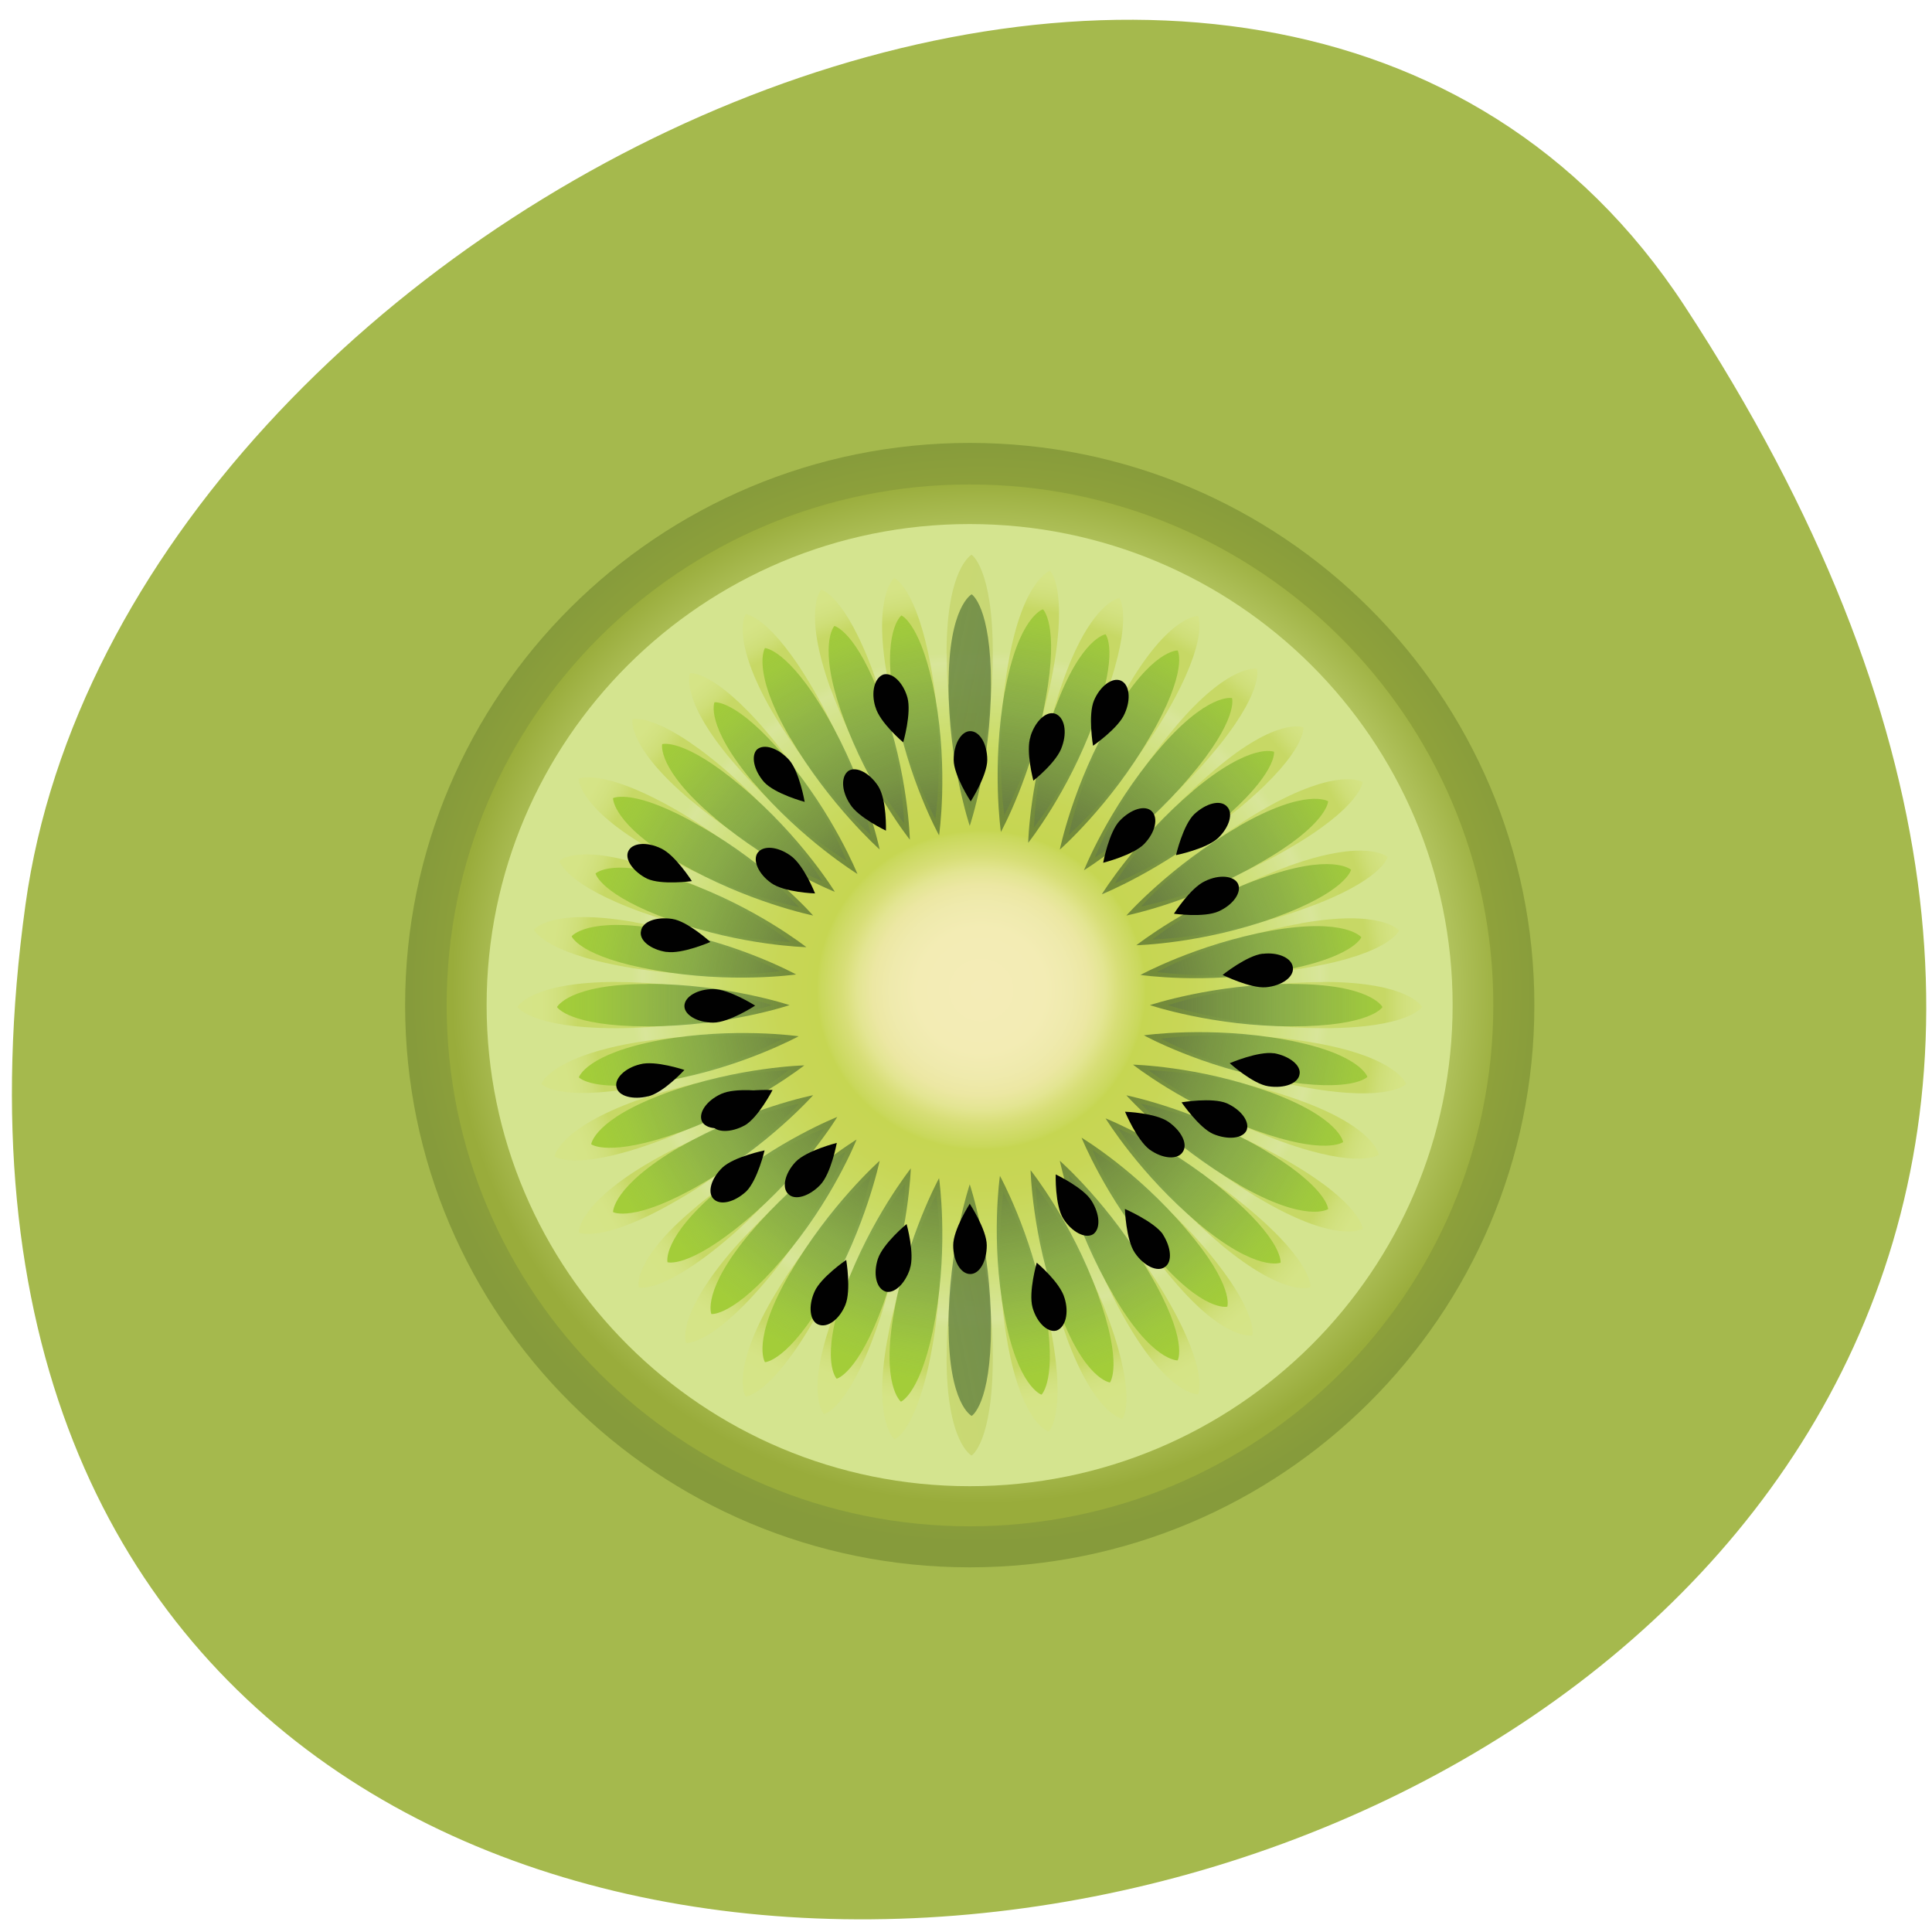 <svg xmlns="http://www.w3.org/2000/svg" xmlns:xlink="http://www.w3.org/1999/xlink" viewBox="0 0 16 16"><defs><g id="g" clip-path="url(#f)"><path d="m 10.957 8.133 c -0.711 0 -1.285 0.191 -1.285 0.191 c 0 0 0.574 0.191 1.285 0.191 c 0.715 0 0.82 -0.176 0.82 -0.176 c 0 0 -0.105 -0.207 -0.82 -0.207" fill="url(#5)"/><path d="m 5.105 8.133 c 0.711 0 1.289 0.191 1.289 0.191 c 0 0 -0.578 0.191 -1.289 0.191 c -0.711 0 -0.82 -0.176 -0.82 -0.176 c 0 0 0.109 -0.207 0.82 -0.207" fill="url(#6)"/><path d="m 7.84 5.41 c 0 0.707 0.191 1.285 0.191 1.285 c 0 0 0.191 -0.578 0.191 -1.285 c 0 -0.707 -0.176 -0.816 -0.176 -0.816 c 0 0 -0.207 0.109 -0.207 0.816" fill="url(#7)"/><path d="m 7.84 11.238 c 0 -0.707 0.191 -1.281 0.191 -1.281 c 0 0 0.191 0.574 0.191 1.281 c 0 0.711 -0.176 0.816 -0.176 0.816 c 0 0 -0.207 -0.105 -0.207 -0.816" fill="url(#8)"/><path d="m 9.328 5.707 c -0.355 0.613 -0.477 1.207 -0.477 1.207 c 0 0 0.457 -0.402 0.813 -1.016 c 0.355 -0.613 0.258 -0.797 0.258 -0.797 c 0 0 -0.238 -0.012 -0.594 0.605" fill="url(#9)"/><path d="m 6.398 10.754 c 0.359 -0.617 0.813 -1.02 0.813 -1.02 c 0 0 -0.117 0.594 -0.477 1.211 c -0.355 0.613 -0.559 0.621 -0.559 0.621 c 0 0 -0.133 -0.199 0.223 -0.813" fill="url(#A)"/><path d="m 5.402 7.04 c 0.617 0.355 1.215 0.473 1.215 0.473 c 0 0 -0.406 -0.453 -1.023 -0.809 c -0.617 -0.352 -0.801 -0.254 -0.801 -0.254 c 0 0 -0.012 0.234 0.609 0.59" fill="url(#B)"/><path d="m 10.469 9.949 c -0.617 -0.352 -1.02 -0.809 -1.02 -0.809 c 0 0 0.598 0.121 1.211 0.473 c 0.617 0.355 0.625 0.563 0.625 0.563 c 0 0 -0.199 0.129 -0.816 -0.227" fill="url(#C)"/><path d="m 10.469 6.699 c -0.617 0.355 -1.02 0.809 -1.02 0.809 c 0 0 0.598 -0.117 1.211 -0.473 c 0.617 -0.355 0.625 -0.559 0.625 -0.559 c 0 0 -0.199 -0.129 -0.816 0.223" fill="url(#D)"/><path d="m 5.402 9.613 c 0.617 -0.352 1.215 -0.473 1.215 -0.473 c 0 0 -0.406 0.457 -1.023 0.809 c -0.617 0.355 -0.801 0.258 -0.801 0.258 c 0 0 -0.012 -0.238 0.609 -0.594" fill="url(#E)"/><path d="m 6.398 5.898 c 0.359 0.613 0.813 1.016 0.813 1.016 c 0 0 -0.117 -0.594 -0.477 -1.207 c -0.355 -0.613 -0.559 -0.621 -0.559 -0.621 c 0 0 -0.133 0.199 0.223 0.813" fill="url(#F)"/><path d="m 9.328 10.945 c -0.355 -0.617 -0.477 -1.211 -0.477 -1.211 c 0 0 0.457 0.402 0.813 1.02 c 0.355 0.613 0.258 0.793 0.258 0.793 c 0 0 -0.238 0.016 -0.594 -0.602" fill="url(#G)"/><path d="m 10.891 8.637 c -0.684 -0.121 -1.277 -0.035 -1.277 -0.035 c 0 0 0.523 0.281 1.211 0.406 c 0.688 0.121 0.82 -0.031 0.82 -0.031 c 0 0 -0.07 -0.219 -0.754 -0.34" fill="url(#H)"/><path d="m 5.25 7.637 c 0.684 0.121 1.207 0.406 1.207 0.406 c 0 0 -0.59 0.086 -1.273 -0.035 c -0.688 -0.121 -0.762 -0.309 -0.762 -0.309 c 0 0 0.137 -0.184 0.828 -0.063" fill="url(#I)"/><path d="m 8.352 5.48 c -0.121 0.68 -0.035 1.27 -0.035 1.27 c 0 0 0.281 -0.52 0.406 -1.207 c 0.121 -0.68 -0.027 -0.816 -0.027 -0.816 c 0 0 -0.223 0.07 -0.344 0.754" fill="url(#J)"/><path d="m 7.348 11.1 c 0.121 -0.684 0.406 -1.207 0.406 -1.207 c 0 0 0.09 0.59 -0.035 1.27 c -0.121 0.684 -0.309 0.758 -0.309 0.758 c 0 0 -0.184 -0.137 -0.063 -0.82" fill="url(#K)"/><path d="m 9.734 6.02 c -0.449 0.527 -0.668 1.082 -0.668 1.082 c 0 0 0.508 -0.309 0.961 -0.844 c 0.449 -0.527 0.383 -0.719 0.383 -0.719 c 0 0 -0.227 -0.051 -0.676 0.48" fill="url(#L)"/><path d="m 6.04 10.383 c 0.453 -0.531 0.961 -0.844 0.961 -0.844 c 0 0 -0.219 0.555 -0.668 1.082 c -0.453 0.531 -0.652 0.5 -0.652 0.5 c 0 0 -0.086 -0.207 0.359 -0.738" fill="url(#M)"/><path d="m 5.723 6.629 c 0.531 0.449 1.086 0.668 1.086 0.668 c 0 0 -0.309 -0.508 -0.844 -0.957 c -0.539 -0.449 -0.727 -0.383 -0.727 -0.383 c 0 0 -0.051 0.223 0.484 0.672" fill="url(#N)"/><path d="m 10.11 10.305 c -0.535 -0.449 -0.848 -0.957 -0.848 -0.957 c 0 0 0.555 0.219 1.086 0.668 c 0.535 0.449 0.504 0.645 0.504 0.645 c 0 0 -0.207 0.09 -0.742 -0.355" fill="url(#O)"/><path d="m 10.664 7.176 c -0.656 0.238 -1.121 0.605 -1.121 0.605 c 0 0 0.598 -0.016 1.254 -0.254 c 0.656 -0.234 0.695 -0.43 0.695 -0.43 c 0 0 -0.172 -0.16 -0.828 0.078" fill="url(#P)"/><path d="m 5.277 9.113 c 0.656 -0.234 1.254 -0.25 1.254 -0.25 c 0 0 -0.469 0.371 -1.125 0.605 c -0.652 0.234 -0.813 0.109 -0.813 0.109 c 0 0 0.027 -0.227 0.684 -0.465" fill="url(#Q)"/><path d="m 6.879 5.703 c 0.238 0.652 0.609 1.117 0.609 1.117 c 0 0 -0.016 -0.594 -0.254 -1.246 c -0.238 -0.652 -0.434 -0.691 -0.434 -0.691 c 0 0 -0.156 0.168 0.078 0.82" fill="url(#R)"/><path d="m 8.832 11.07 c -0.238 -0.652 -0.254 -1.246 -0.254 -1.246 c 0 0 0.375 0.465 0.609 1.117 c 0.234 0.652 0.109 0.809 0.109 0.809 c 0 0 -0.227 -0.027 -0.465 -0.68" fill="url(#S)"/><path d="m 10.742 9.105 c -0.645 -0.23 -1.23 -0.242 -1.23 -0.242 c 0 0 0.461 0.359 1.109 0.594 c 0.645 0.23 0.797 0.105 0.797 0.105 c 0 0 -0.027 -0.227 -0.676 -0.457" fill="url(#T)"/><path d="m 5.441 7.203 c 0.645 0.23 1.105 0.598 1.105 0.598 c 0 0 -0.586 -0.016 -1.23 -0.246 c -0.641 -0.23 -0.684 -0.426 -0.684 -0.426 c 0 0 0.16 -0.16 0.809 0.074" fill="url(#U)"/><path d="m 8.809 5.625 c -0.23 0.645 -0.246 1.227 -0.246 1.227 c 0 0 0.363 -0.461 0.598 -1.102 c 0.23 -0.645 0.109 -0.797 0.109 -0.797 c 0 0 -0.23 0.027 -0.461 0.672" fill="url(#V)"/><path d="m 6.898 10.906 c 0.234 -0.645 0.598 -1.102 0.598 -1.102 c 0 0 -0.012 0.582 -0.246 1.223 c -0.23 0.645 -0.426 0.684 -0.426 0.684 c 0 0 -0.16 -0.164 0.074 -0.805" fill="url(#W)"/><path d="m 10.06 6.375 c -0.527 0.441 -0.828 0.941 -0.828 0.941 c 0 0 0.543 -0.215 1.07 -0.656 c 0.523 -0.445 0.492 -0.637 0.492 -0.637 c 0 0 -0.215 -0.09 -0.734 0.352" fill="url(#X)"/><path d="m 5.758 10 c 0.523 -0.441 1.07 -0.656 1.07 -0.656 c 0 0 -0.305 0.5 -0.828 0.938 c -0.527 0.441 -0.711 0.379 -0.711 0.379 c 0 0 -0.059 -0.223 0.469 -0.66" fill="url(#Y)"/><path d="m 6.066 6.305 c 0.445 0.523 0.945 0.824 0.945 0.824 c 0 0 -0.215 -0.543 -0.66 -1.066 c -0.441 -0.52 -0.637 -0.488 -0.637 -0.488 c 0 0 -0.09 0.211 0.352 0.73" fill="url(#Z)"/><path d="m 9.707 10.59 c -0.445 -0.523 -0.66 -1.066 -0.66 -1.066 c 0 0 0.504 0.305 0.941 0.824 c 0.441 0.523 0.383 0.711 0.383 0.711 c 0 0 -0.227 0.055 -0.664 -0.469" fill="url(#a)"/><path d="m 10.77 7.648 c -0.676 0.121 -1.188 0.402 -1.188 0.402 c 0 0 0.582 0.082 1.258 -0.039 c 0.676 -0.117 0.746 -0.305 0.746 -0.305 c 0 0 -0.141 -0.18 -0.816 -0.059" fill="url(#b)"/><path d="m 5.223 8.641 c 0.676 -0.121 1.254 -0.035 1.254 -0.035 c 0 0 -0.512 0.277 -1.188 0.398 c -0.676 0.121 -0.805 -0.027 -0.805 -0.027 c 0 0 0.063 -0.211 0.738 -0.336" fill="url(#c)"/><path d="m 7.348 5.598 c 0.121 0.676 0.398 1.184 0.398 1.184 c 0 0 0.086 -0.578 -0.035 -1.25 c -0.121 -0.672 -0.305 -0.746 -0.305 -0.746 c 0 0 -0.18 0.141 -0.059 0.813" fill="url(#d)"/><path d="m 8.344 11.121 c -0.121 -0.672 -0.035 -1.25 -0.035 -1.25 c 0 0 0.281 0.516 0.402 1.184 c 0.121 0.672 -0.027 0.801 -0.027 0.801 c 0 0 -0.219 -0.059 -0.34 -0.734" fill="url(#e)"/></g><clipPath id="f"><path d="M 0,0 H16 V16 H0 z"/></clipPath><filter id="3" filterUnits="objectBoundingBox" x="0" y="0" width="16" height="16"><feColorMatrix type="matrix" in="SourceGraphic" values="0 0 0 0 1 0 0 0 0 1 0 0 0 0 1 0 0 0 1 0"/></filter><linearGradient id="r" gradientUnits="userSpaceOnUse" x1="233.11" y1="216.35" x2="203.61" y2="165.26" gradientTransform="matrix(0.033 0 0 0.032 -0.322 0.007)" xlink:href="#h"/><linearGradient id="q" gradientUnits="userSpaceOnUse" x1="216.35" y1="278.89" x2="165.26" y2="308.39" gradientTransform="matrix(0.033 0 0 0.032 -0.322 0.007)" xlink:href="#h"/><linearGradient id="s" gradientUnits="userSpaceOnUse" x1="278.89" y1="295.65" x2="308.39" y2="346.74" gradientTransform="matrix(0.033 0 0 0.032 -0.322 0.007)" xlink:href="#h"/><linearGradient id="t" gradientUnits="userSpaceOnUse" x1="300.2" y1="263.77" x2="357.06" y2="273.88" gradientTransform="matrix(0.033 0 0 0.032 -0.322 0.007)" xlink:href="#h"/><linearGradient id="p" gradientUnits="userSpaceOnUse" x1="295.65" y1="233.11" x2="346.74" y2="203.61" gradientTransform="matrix(0.033 0 0 0.032 -0.322 0.007)" xlink:href="#h"/><linearGradient id="w" gradientUnits="userSpaceOnUse" x1="248.23" y1="300.03" x2="238.12" y2="356.88" gradientTransform="matrix(0.033 0 0 0.032 -0.322 0.007)" xlink:href="#h"/><linearGradient id="u" gradientUnits="userSpaceOnUse" x1="211.97" y1="248.06" x2="155.12" y2="237.95" gradientTransform="matrix(0.033 0 0 0.032 -0.322 0.007)" xlink:href="#h"/><linearGradient id="v" gradientUnits="userSpaceOnUse" x1="263.94" y1="211.8" x2="274.05" y2="154.94" gradientTransform="matrix(0.033 0 0 0.032 -0.322 0.007)" xlink:href="#h"/><linearGradient id="o" gradientUnits="userSpaceOnUse" x1="295.65" y1="278.89" x2="346.74" y2="308.39" gradientTransform="matrix(0.033 0 0 0.032 -0.322 0.007)" xlink:href="#h"/><linearGradient id="h" gradientUnits="userSpaceOnUse" x1="301.78" x2="360.78" gradientTransform="matrix(0.033 0 0 0.032 -0.322 0.007)"><stop stop-color="#1f3f20" stop-opacity="0.502"/><stop offset="0.235" stop-color="#4c7034" stop-opacity="0.616"/><stop offset="0.469" stop-color="#70993d" stop-opacity="0.733"/><stop offset="0.683" stop-color="#8cb53e" stop-opacity="0.843"/><stop offset="0.867" stop-color="#9cc73b" stop-opacity="0.933"/><stop offset="1" stop-color="#a3cd39"/></linearGradient><linearGradient id="i" gradientUnits="userSpaceOnUse" x1="210.22" x2="151.22" gradientTransform="matrix(0.033 0 0 0.032 -0.322 0.007)" xlink:href="#h"/><linearGradient id="e" gradientUnits="userSpaceOnUse" x1="264.45" y1="303.64" x2="275.46" y2="364.9" gradientTransform="matrix(0.033 0 0 0.032 -0.322 0.007)" xlink:href="#5"/><linearGradient id="j" gradientUnits="userSpaceOnUse" x1="301.78" y1="210.22" x2="0" y2="151.22" gradientTransform="matrix(0.033 0 0 0.032 -0.322 0.007)" xlink:href="#h"/><linearGradient id="k" gradientUnits="userSpaceOnUse" x1="301.78" y1="301.78" x2="0" y2="360.78" gradientTransform="matrix(0.033 0 0 0.032 -0.322 0.007)" xlink:href="#h"/><linearGradient id="n" gradientUnits="userSpaceOnUse" x1="216.35" y1="233.11" x2="165.26" y2="203.61" gradientTransform="matrix(0.033 0 0 0.032 -0.322 0.007)" xlink:href="#h"/><linearGradient id="l" gradientUnits="userSpaceOnUse" x1="278.89" y1="216.35" x2="308.39" y2="165.26" gradientTransform="matrix(0.033 0 0 0.032 -0.322 0.007)" xlink:href="#h"/><linearGradient id="m" gradientUnits="userSpaceOnUse" x1="233.11" y1="295.65" x2="203.61" y2="346.74" gradientTransform="matrix(0.033 0 0 0.032 -0.322 0.007)" xlink:href="#h"/><linearGradient id="x" gradientUnits="userSpaceOnUse" x1="284.94" y1="221.63" x2="322.13" y2="177.46" gradientTransform="matrix(0.033 0 0 0.032 -0.322 0.007)" xlink:href="#h"/><linearGradient id="19" gradientUnits="userSpaceOnUse" x1="289.59" y1="227.64" x2="332.98" y2="191" gradientTransform="matrix(0.033 0 0 0.032 -0.322 0.007)" xlink:href="#h"/><linearGradient id="1A" gradientUnits="userSpaceOnUse" x1="222.25" y1="284.52" x2="178.86" y2="321.17" gradientTransform="matrix(0.033 0 0 0.032 -0.322 0.007)" xlink:href="#h"/><linearGradient id="y" gradientUnits="userSpaceOnUse" x1="227.23" y1="290.2" x2="190.04" y2="334.37" gradientTransform="matrix(0.033 0 0 0.032 -0.322 0.007)" xlink:href="#h"/><linearGradient id="1B" gradientUnits="userSpaceOnUse" x1="227.48" y1="222.41" x2="190.83" y2="179.03" gradientTransform="matrix(0.033 0 0 0.032 -0.322 0.007)" xlink:href="#h"/><linearGradient id="1C" gradientUnits="userSpaceOnUse" x1="284.36" y1="289.75" x2="321" y2="333.14" gradientTransform="matrix(0.033 0 0 0.032 -0.322 0.007)" xlink:href="#h"/><linearGradient id="1F" gradientUnits="userSpaceOnUse" x1="248.12" y1="212.7" x2="238.08" y2="156.81" gradientTransform="matrix(0.033 0 0 0.032 -0.322 0.007)" xlink:href="#h"/><linearGradient id="1D" gradientUnits="userSpaceOnUse" x1="299.3" y1="248.29" x2="355.19" y2="238.25" gradientTransform="matrix(0.033 0 0 0.032 -0.322 0.007)" xlink:href="#h"/><linearGradient id="1E" gradientUnits="userSpaceOnUse" x1="212.54" y1="263.88" x2="156.64" y2="273.92" gradientTransform="matrix(0.033 0 0 0.032 -0.322 0.007)" xlink:href="#h"/><linearGradient id="18" gradientUnits="userSpaceOnUse" x1="240.98" y1="297.55" x2="221.72" y2="350.98" gradientTransform="matrix(0.033 0 0 0.032 -0.322 0.007)" xlink:href="#h"/><linearGradient id="17" gradientUnits="userSpaceOnUse" x1="270.85" y1="214.62" x2="290.11" y2="161.19" gradientTransform="matrix(0.033 0 0 0.032 -0.322 0.007)" xlink:href="#h"/><linearGradient id="11" gradientUnits="userSpaceOnUse" x1="298.22" y1="240.65" x2="352.51" y2="220.99" gradientTransform="matrix(0.033 0 0 0.032 -0.322 0.007)" xlink:href="#h"/><linearGradient id="z" gradientUnits="userSpaceOnUse" x1="221.8" y1="227.06" x2="177.63" y2="189.87" gradientTransform="matrix(0.033 0 0 0.032 -0.322 0.007)" xlink:href="#h"/><linearGradient id="10" gradientUnits="userSpaceOnUse" x1="290.37" y1="284.77" x2="334.54" y2="321.96" gradientTransform="matrix(0.033 0 0 0.032 -0.322 0.007)" xlink:href="#h"/><linearGradient id="12" gradientUnits="userSpaceOnUse" x1="213.95" y1="271.18" x2="159.66" y2="290.84" gradientTransform="matrix(0.033 0 0 0.032 -0.322 0.007)" xlink:href="#h"/><linearGradient id="13" gradientUnits="userSpaceOnUse" x1="240.82" y1="213.78" x2="221.16" y2="159.49" gradientTransform="matrix(0.033 0 0 0.032 -0.322 0.007)" xlink:href="#h"/><linearGradient id="16" gradientUnits="userSpaceOnUse" x1="214.45" y1="241.15" x2="161.02" y2="221.89" gradientTransform="matrix(0.033 0 0 0.032 -0.322 0.007)" xlink:href="#h"/><linearGradient id="14" gradientUnits="userSpaceOnUse" x1="271.35" y1="298.05" x2="291.01" y2="352.34" gradientTransform="matrix(0.033 0 0 0.032 -0.322 0.007)" xlink:href="#h"/><linearGradient id="15" gradientUnits="userSpaceOnUse" x1="297.38" y1="271.02" x2="350.81" y2="290.28" gradientTransform="matrix(0.033 0 0 0.032 -0.322 0.007)" xlink:href="#h"/><linearGradient id="d" gradientUnits="userSpaceOnUse" x1="247.36" y1="208.55" x2="236.36" y2="147.28" gradientTransform="matrix(0.033 0 0 0.032 -0.322 0.007)" xlink:href="#5"/><linearGradient id="D" gradientUnits="userSpaceOnUse" x1="299.45" y1="230.91" x2="355.45" y2="198.58" gradientTransform="matrix(0.033 0 0 0.032 -0.322 0.007)" xlink:href="#5"/><linearGradient id="E" gradientUnits="userSpaceOnUse" x1="212.55" y1="281.09" x2="156.55" y2="313.42" gradientTransform="matrix(0.033 0 0 0.032 -0.322 0.007)" xlink:href="#5"/><linearGradient id="L" gradientUnits="userSpaceOnUse" x1="287.72" y1="218.33" x2="328.48" y2="169.92" gradientTransform="matrix(0.033 0 0 0.032 -0.322 0.007)" xlink:href="#5"/><linearGradient id="F" gradientUnits="userSpaceOnUse" x1="230.91" y1="212.55" x2="198.58" y2="156.55" gradientTransform="matrix(0.033 0 0 0.032 -0.322 0.007)" xlink:href="#5"/><linearGradient id="G" gradientUnits="userSpaceOnUse" x1="281.09" y1="299.45" x2="313.42" y2="355.45" gradientTransform="matrix(0.033 0 0 0.032 -0.322 0.007)" xlink:href="#5"/><linearGradient id="K" gradientUnits="userSpaceOnUse" x1="247.49" y1="304.26" x2="236.4" y2="366.57" gradientTransform="matrix(0.033 0 0 0.032 -0.322 0.007)" xlink:href="#5"/><linearGradient id="H" gradientUnits="userSpaceOnUse" x1="304.45" y1="264.51" x2="366.76" y2="275.6" gradientTransform="matrix(0.033 0 0 0.032 -0.322 0.007)" xlink:href="#5"/><linearGradient id="I" gradientUnits="userSpaceOnUse" x1="207.74" y1="247.3" x2="145.43" y2="236.21" gradientTransform="matrix(0.033 0 0 0.032 -0.322 0.007)" xlink:href="#5"/><linearGradient id="C" gradientUnits="userSpaceOnUse" x1="299.45" y1="281.09" x2="355.45" y2="313.42" gradientTransform="matrix(0.033 0 0 0.032 -0.322 0.007)" xlink:href="#5"/><linearGradient id="1G" gradientUnits="userSpaceOnUse" x1="263.71" y1="299.46" x2="273.75" y2="355.36" gradientTransform="matrix(0.033 0 0 0.032 -0.322 0.007)" xlink:href="#h"/><linearGradient id="5" gradientUnits="userSpaceOnUse" x1="306.18" x2="370.84" gradientTransform="matrix(0.033 0 0 0.032 -0.322 0.007)"><stop stop-color="#a4ab70"/><stop offset="0.041" stop-color="#abb469"/><stop offset="0.156" stop-color="#b9c85b"/><stop offset="0.274" stop-color="#c2d154"/><stop offset="0.398" stop-color="#c6d652"/><stop offset="0.477" stop-color="#bfd045"/><stop offset="0.592" stop-color="#b9cd3d"/><stop offset="0.791" stop-color="#b9cc3c"/><stop offset="0.806" stop-color="#becf46"/><stop offset="0.844" stop-color="#c9d861"/><stop offset="0.884" stop-color="#d0de72"/><stop offset="0.928" stop-color="#d6e37d"/><stop offset="0.98" stop-color="#d6e37f"/></linearGradient><linearGradient id="B" gradientUnits="userSpaceOnUse" x1="212.55" y1="230.91" x2="156.55" y2="198.58" gradientTransform="matrix(0.033 0 0 0.032 -0.322 0.007)" xlink:href="#5"/><linearGradient id="6" gradientUnits="userSpaceOnUse" x1="205.82" x2="141.16" gradientTransform="matrix(0.033 0 0 0.032 -0.322 0.007)" xlink:href="#5"/><linearGradient id="7" gradientUnits="userSpaceOnUse" x1="306.18" y1="205.82" x2="0" y2="141.16" gradientTransform="matrix(0.033 0 0 0.032 -0.322 0.007)" xlink:href="#5"/><linearGradient id="A" gradientUnits="userSpaceOnUse" x1="230.91" y1="299.45" x2="198.58" y2="355.45" gradientTransform="matrix(0.033 0 0 0.032 -0.322 0.007)" xlink:href="#5"/><linearGradient id="8" gradientUnits="userSpaceOnUse" x1="306.18" y1="306.18" x2="0" y2="370.84" gradientTransform="matrix(0.033 0 0 0.032 -0.322 0.007)" xlink:href="#5"/><linearGradient id="9" gradientUnits="userSpaceOnUse" x1="281.09" y1="212.55" x2="313.42" y2="156.55" gradientTransform="matrix(0.033 0 0 0.032 -0.322 0.007)" xlink:href="#5"/><linearGradient id="J" gradientUnits="userSpaceOnUse" x1="264.7" y1="207.55" x2="275.79" y2="145.24" gradientTransform="matrix(0.033 0 0 0.032 -0.322 0.007)" xlink:href="#5"/><linearGradient id="M" gradientUnits="userSpaceOnUse" x1="224.46" y1="293.48" x2="183.71" y2="341.9" gradientTransform="matrix(0.033 0 0 0.032 -0.322 0.007)" xlink:href="#5"/><linearGradient id="X" gradientUnits="userSpaceOnUse" x1="292.81" y1="224.92" x2="340.36" y2="184.76" gradientTransform="matrix(0.033 0 0 0.032 -0.322 0.007)" xlink:href="#5"/><linearGradient id="V" gradientUnits="userSpaceOnUse" x1="272.28" y1="210.65" x2="293.38" y2="152.08" gradientTransform="matrix(0.033 0 0 0.032 -0.322 0.007)" xlink:href="#5"/><linearGradient id="Y" gradientUnits="userSpaceOnUse" x1="219.01" y1="287.26" x2="171.45" y2="327.43" gradientTransform="matrix(0.033 0 0 0.032 -0.322 0.007)" xlink:href="#5"/><linearGradient id="Z" gradientUnits="userSpaceOnUse" x1="224.74" y1="219.19" x2="184.57" y2="171.64" gradientTransform="matrix(0.033 0 0 0.032 -0.322 0.007)" xlink:href="#5"/><linearGradient id="c" gradientUnits="userSpaceOnUse" x1="208.36" y1="264.64" x2="147.1" y2="275.64" gradientTransform="matrix(0.033 0 0 0.032 -0.322 0.007)" xlink:href="#5"/><linearGradient id="a" gradientUnits="userSpaceOnUse" x1="287.08" y1="292.99" x2="327.24" y2="340.55" gradientTransform="matrix(0.033 0 0 0.032 -0.322 0.007)" xlink:href="#5"/><linearGradient id="b" gradientUnits="userSpaceOnUse" x1="303.45" y1="247.55" x2="364.72" y2="236.54" gradientTransform="matrix(0.033 0 0 0.032 -0.322 0.007)" xlink:href="#5"/><linearGradient id="W" gradientUnits="userSpaceOnUse" x1="239.54" y1="301.54" x2="218.43" y2="360.1" gradientTransform="matrix(0.033 0 0 0.032 -0.322 0.007)" xlink:href="#5"/><linearGradient id="N" gradientUnits="userSpaceOnUse" x1="218.52" y1="224.28" x2="170.1" y2="183.52" gradientTransform="matrix(0.033 0 0 0.032 -0.322 0.007)" xlink:href="#5"/><linearGradient id="O" gradientUnits="userSpaceOnUse" x1="293.67" y1="287.54" x2="342.08" y2="328.29" gradientTransform="matrix(0.033 0 0 0.032 -0.322 0.007)" xlink:href="#5"/><linearGradient id="P" gradientUnits="userSpaceOnUse" x1="302.27" y1="239.18" x2="361.78" y2="217.63" gradientTransform="matrix(0.033 0 0 0.032 -0.322 0.007)" xlink:href="#5"/><linearGradient id="U" gradientUnits="userSpaceOnUse" x1="210.46" y1="239.72" x2="151.9" y2="218.62" gradientTransform="matrix(0.033 0 0 0.032 -0.322 0.007)" xlink:href="#5"/><linearGradient id="T" gradientUnits="userSpaceOnUse" x1="301.35" y1="272.46" x2="359.92" y2="293.57" gradientTransform="matrix(0.033 0 0 0.032 -0.322 0.007)" xlink:href="#5"/><linearGradient id="Q" gradientUnits="userSpaceOnUse" x1="209.91" y1="272.63" x2="150.41" y2="294.18" gradientTransform="matrix(0.033 0 0 0.032 -0.322 0.007)" xlink:href="#5"/><linearGradient id="S" gradientUnits="userSpaceOnUse" x1="272.82" y1="302.09" x2="294.37" y2="361.59" gradientTransform="matrix(0.033 0 0 0.032 -0.322 0.007)" xlink:href="#5"/><linearGradient id="R" gradientUnits="userSpaceOnUse" x1="239.37" y1="209.73" x2="217.82" y2="150.22" gradientTransform="matrix(0.033 0 0 0.032 -0.322 0.007)" xlink:href="#5"/><mask id="4"><g filter="url(#3)"><path fill-opacity="0.502" d="M 0,0 H16 V16 H0 z"/></g></mask><radialGradient id="1" gradientUnits="userSpaceOnUse" cx="256" cy="256" r="132.83" gradientTransform="matrix(0.033 0 0 0.032 -0.322 0.007)"><stop stop-color="#f4ecb7"/><stop offset="0.124" stop-color="#f3ecb4"/><stop offset="0.183" stop-color="#efeaac"/><stop offset="0.228" stop-color="#ece7a1"/><stop offset="0.266" stop-color="#e2e48e"/><stop offset="0.299" stop-color="#d7de77"/><stop offset="0.329" stop-color="#c9d85b"/><stop offset="0.337" stop-color="#c6d652"/><stop offset="0.418" stop-color="#c8d656"/><stop offset="0.504" stop-color="#cadb63"/><stop offset="0.594" stop-color="#cfe07a"/><stop offset="0.685" stop-color="#d7e597"/><stop offset="0.694" stop-color="#d8e59a"/><stop offset="0.716" stop-color="#d4e48f"/><stop offset="1" stop-color="#99ac3b"/></radialGradient><radialGradient id="2" gradientUnits="userSpaceOnUse" cx="256" cy="256" r="122.62" gradientTransform="matrix(0.033 0 0 0.032 -0.322 0.007)"><stop stop-color="#f4ecb7"/><stop offset="0.132" stop-color="#f3ecb4"/><stop offset="0.184" stop-color="#efeaad"/><stop offset="0.222" stop-color="#ece7a3"/><stop offset="0.253" stop-color="#e3e592"/><stop offset="0.28" stop-color="#d9df7a"/><stop offset="0.284" stop-color="#d7de77"/><stop offset="0.329" stop-color="#c9d85b"/><stop offset="0.337" stop-color="#c6d652"/><stop offset="0.418" stop-color="#c8d656"/><stop offset="0.504" stop-color="#cadb63"/><stop offset="0.594" stop-color="#cfe07a"/><stop offset="0.685" stop-color="#d7e597"/><stop offset="0.694" stop-color="#d8e59a"/><stop offset="0.716" stop-color="#d4e48f"/></radialGradient><radialGradient id="0" gradientUnits="userSpaceOnUse" cx="256" cy="256" r="143.33" gradientTransform="matrix(0.033 0 0 0.032 -0.322 0.007)"><stop offset="0.857" stop-color="#92a43b"/><stop offset="1" stop-color="#869b3b"/></radialGradient></defs><path d="m 13.949 2.531 c 9.07 13.848 -15.711 19.21 -13.738 4.961 c 0.805 -5.813 10.266 -10.258 13.738 -4.961" fill="#a5b94d"/><path d="m 12.707 8.324 c 0 2.574 -2.094 4.656 -4.676 4.656 c -2.582 0 -4.676 -2.082 -4.676 -4.656 c 0 -2.57 2.094 -4.656 4.676 -4.656 c 2.582 0 4.676 2.086 4.676 4.656" fill="url(#0)"/><path d="m 12.367 8.324 c 0 2.383 -1.941 4.316 -4.336 4.316 c -2.395 0 -4.332 -1.934 -4.332 -4.316 c 0 -2.383 1.938 -4.312 4.332 -4.312 c 2.395 0 4.336 1.93 4.336 4.312" fill="url(#1)"/><path d="m 12.03 8.324 c 0 2.199 -1.789 3.984 -4 3.984 c -2.211 0 -4 -1.785 -4 -3.984 c 0 -2.199 1.789 -3.984 4 -3.984 c 2.211 0 4 1.785 4 3.984" fill="url(#2)"/><use xlink:href="#g" mask="url(#4)"/><path d="m 10.699 8.148 c -0.648 0 -1.176 0.176 -1.176 0.176 c 0 0 0.523 0.176 1.176 0.176 c 0.656 0 0.75 -0.16 0.75 -0.16 c 0 0 -0.094 -0.191 -0.75 -0.191" fill="url(#h)"/><path d="m 5.363 8.148 c 0.648 0 1.176 0.176 1.176 0.176 c 0 0 -0.523 0.176 -1.176 0.176 c -0.652 0 -0.75 -0.16 -0.75 -0.16 c 0 0 0.098 -0.191 0.75 -0.191" fill="url(#i)"/><path d="m 7.855 5.668 c 0 0.645 0.176 1.172 0.176 1.172 c 0 0 0.176 -0.523 0.176 -1.172 c 0 -0.648 -0.16 -0.746 -0.16 -0.746 c 0 0 -0.191 0.098 -0.191 0.746" fill="url(#j)"/><path d="m 7.855 10.984 c 0 -0.648 0.176 -1.176 0.176 -1.176 c 0 0 0.176 0.523 0.176 1.176 c 0 0.648 -0.16 0.742 -0.16 0.742 c 0 0 -0.191 -0.094 -0.191 -0.742" fill="url(#k)"/><path d="m 9.215 5.934 c -0.328 0.559 -0.438 1.102 -0.438 1.102 c 0 0 0.418 -0.367 0.742 -0.926 c 0.328 -0.559 0.234 -0.723 0.234 -0.723 c 0 0 -0.215 -0.012 -0.539 0.547" fill="url(#l)"/><path d="m 6.543 10.543 c 0.328 -0.563 0.742 -0.93 0.742 -0.93 c 0 0 -0.113 0.543 -0.434 1.102 c -0.324 0.563 -0.516 0.566 -0.516 0.566 c 0 0 -0.117 -0.18 0.207 -0.738" fill="url(#m)"/><path d="m 5.629 7.148 c 0.563 0.324 1.105 0.434 1.105 0.434 c 0 0 -0.367 -0.418 -0.93 -0.738 c -0.559 -0.324 -0.727 -0.234 -0.727 -0.234 c 0 0 -0.008 0.215 0.551 0.539" fill="url(#n)"/><path d="m 10.258 9.809 c -0.563 -0.328 -0.93 -0.738 -0.93 -0.738 c 0 0 0.543 0.109 1.105 0.43 c 0.563 0.328 0.566 0.512 0.566 0.512 c 0 0 -0.18 0.121 -0.742 -0.203" fill="url(#o)"/><path d="m 10.258 6.844 c -0.563 0.324 -0.93 0.738 -0.93 0.738 c 0 0 0.543 -0.109 1.105 -0.434 c 0.563 -0.32 0.566 -0.512 0.566 -0.512 c 0 0 -0.18 -0.117 -0.742 0.207" fill="url(#p)"/><path d="m 5.629 9.5 c 0.563 -0.324 1.105 -0.43 1.105 -0.43 c 0 0 -0.367 0.414 -0.93 0.738 c -0.559 0.324 -0.727 0.23 -0.727 0.23 c 0 0 -0.008 -0.211 0.551 -0.539" fill="url(#q)"/><path d="m 6.543 6.109 c 0.328 0.559 0.742 0.926 0.742 0.926 c 0 0 -0.113 -0.543 -0.434 -1.102 c -0.324 -0.559 -0.516 -0.566 -0.516 -0.566 c 0 0 -0.117 0.184 0.207 0.742" fill="url(#r)"/><path d="m 9.215 10.715 c -0.328 -0.559 -0.438 -1.102 -0.438 -1.102 c 0 0 0.418 0.367 0.742 0.93 c 0.328 0.559 0.234 0.723 0.234 0.723 c 0 0 -0.215 0.012 -0.539 -0.551" fill="url(#s)"/><path d="m 10.641 8.609 c -0.629 -0.113 -1.168 -0.035 -1.168 -0.035 c 0 0 0.477 0.262 1.105 0.371 c 0.625 0.109 0.746 -0.027 0.746 -0.027 c 0 0 -0.059 -0.195 -0.684 -0.309" fill="url(#t)"/><path d="m 5.488 7.699 c 0.629 0.109 1.105 0.371 1.105 0.371 c 0 0 -0.539 0.078 -1.168 -0.035 c -0.625 -0.109 -0.691 -0.281 -0.691 -0.281 c 0 0 0.133 -0.168 0.754 -0.055" fill="url(#u)"/><path d="m 8.32 5.73 c -0.109 0.621 -0.031 1.16 -0.031 1.16 c 0 0 0.262 -0.477 0.371 -1.102 c 0.113 -0.621 -0.023 -0.742 -0.023 -0.742 c 0 0 -0.203 0.059 -0.316 0.684" fill="url(#v)"/><path d="m 7.406 10.855 c 0.109 -0.621 0.371 -1.098 0.371 -1.098 c 0 0 0.078 0.535 -0.031 1.16 c -0.113 0.625 -0.285 0.691 -0.285 0.691 c 0 0 -0.168 -0.133 -0.055 -0.754" fill="url(#w)"/><path d="m 9.586 6.219 c -0.41 0.484 -0.609 0.988 -0.609 0.988 c 0 0 0.461 -0.281 0.871 -0.766 c 0.414 -0.484 0.355 -0.66 0.355 -0.66 c 0 0 -0.207 -0.047 -0.617 0.438" fill="url(#x)"/><path d="m 6.219 10.203 c 0.41 -0.484 0.875 -0.766 0.875 -0.766 c 0 0 -0.199 0.504 -0.613 0.988 c -0.41 0.484 -0.59 0.457 -0.59 0.457 c 0 0 -0.082 -0.195 0.328 -0.68" fill="url(#y)"/><path d="m 5.922 6.777 c 0.488 0.41 0.992 0.609 0.992 0.609 c 0 0 -0.281 -0.461 -0.77 -0.871 c -0.484 -0.41 -0.66 -0.352 -0.66 -0.352 c 0 0 -0.047 0.207 0.438 0.613" fill="url(#z)"/><path d="m 9.926 10.133 c -0.488 -0.41 -0.77 -0.871 -0.77 -0.871 c 0 0 0.504 0.199 0.988 0.605 c 0.488 0.41 0.461 0.59 0.461 0.59 c 0 0 -0.195 0.082 -0.68 -0.324" fill="url(#10)"/><path d="m 10.434 7.277 c -0.598 0.215 -1.023 0.551 -1.023 0.551 c 0 0 0.543 -0.012 1.141 -0.227 c 0.598 -0.215 0.637 -0.398 0.637 -0.398 c 0 0 -0.156 -0.145 -0.754 0.074" fill="url(#11)"/><path d="m 5.52 9.05 c 0.598 -0.215 1.141 -0.227 1.141 -0.227 c 0 0 -0.426 0.336 -1.023 0.551 c -0.598 0.215 -0.742 0.102 -0.742 0.102 c 0 0 0.023 -0.207 0.625 -0.426" fill="url(#12)"/><path d="m 6.98 5.934 c 0.215 0.594 0.555 1.02 0.555 1.02 c 0 0 -0.012 -0.543 -0.227 -1.137 c -0.215 -0.594 -0.398 -0.633 -0.398 -0.633 c 0 0 -0.145 0.156 0.07 0.75" fill="url(#13)"/><path d="m 8.762 10.828 c -0.215 -0.594 -0.227 -1.137 -0.227 -1.137 c 0 0 0.34 0.426 0.555 1.02 c 0.215 0.594 0.102 0.738 0.102 0.738 c 0 0 -0.215 -0.023 -0.43 -0.621" fill="url(#14)"/><path d="m 10.504 9.04 c -0.586 -0.211 -1.121 -0.223 -1.121 -0.223 c 0 0 0.422 0.332 1.01 0.543 c 0.586 0.211 0.73 0.098 0.73 0.098 c 0 0 -0.027 -0.203 -0.617 -0.418" fill="url(#15)"/><path d="m 5.668 7.301 c 0.59 0.211 1.01 0.543 1.01 0.543 c 0 0 -0.535 -0.012 -1.121 -0.223 c -0.586 -0.211 -0.625 -0.387 -0.625 -0.387 c 0 0 0.148 -0.145 0.738 0.066" fill="url(#16)"/><path d="m 8.738 5.863 c -0.211 0.582 -0.223 1.117 -0.223 1.117 c 0 0 0.332 -0.418 0.543 -1 c 0.215 -0.586 0.098 -0.727 0.098 -0.727 c 0 0 -0.203 0.027 -0.418 0.613" fill="url(#17)"/><path d="m 6.996 10.676 c 0.215 -0.582 0.547 -1 0.547 -1 c 0 0 -0.016 0.535 -0.227 1.121 c -0.211 0.582 -0.387 0.621 -0.387 0.621 c 0 0 -0.145 -0.148 0.066 -0.738" fill="url(#18)"/><path d="m 9.883 6.547 c -0.477 0.402 -0.758 0.859 -0.758 0.859 c 0 0 0.496 -0.199 0.977 -0.598 c 0.477 -0.402 0.449 -0.582 0.449 -0.582 c 0 0 -0.188 -0.082 -0.668 0.32" fill="url(#19)"/><path d="m 5.957 9.848 c 0.477 -0.402 0.977 -0.598 0.977 -0.598 c 0 0 -0.277 0.457 -0.758 0.859 c -0.48 0.402 -0.648 0.344 -0.648 0.344 c 0 0 -0.051 -0.199 0.43 -0.605" fill="url(#1A)"/><path d="m 6.242 6.484 c 0.402 0.473 0.859 0.754 0.859 0.754 c 0 0 -0.199 -0.496 -0.602 -0.973 c -0.402 -0.477 -0.582 -0.449 -0.582 -0.449 c 0 0 -0.082 0.188 0.324 0.668" fill="url(#1B)"/><path d="m 9.559 10.391 c -0.402 -0.473 -0.602 -0.969 -0.602 -0.969 c 0 0 0.457 0.273 0.863 0.754 c 0.406 0.473 0.344 0.645 0.344 0.645 c 0 0 -0.199 0.051 -0.605 -0.43" fill="url(#1C)"/><path d="m 10.527 7.707 c -0.617 0.113 -1.082 0.367 -1.082 0.367 c 0 0 0.527 0.078 1.145 -0.031 c 0.617 -0.109 0.684 -0.281 0.684 -0.281 c 0 0 -0.129 -0.164 -0.746 -0.055" fill="url(#1D)"/><path d="m 5.469 8.613 c 0.613 -0.109 1.145 -0.031 1.145 -0.031 c 0 0 -0.473 0.258 -1.086 0.367 c -0.613 0.109 -0.734 -0.027 -0.734 -0.027 c 0 0 0.059 -0.195 0.676 -0.309" fill="url(#1E)"/><path d="m 7.41 5.84 c 0.109 0.613 0.367 1.078 0.367 1.078 c 0 0 0.078 -0.527 -0.031 -1.141 c -0.113 -0.613 -0.281 -0.68 -0.281 -0.68 c 0 0 -0.168 0.129 -0.055 0.742" fill="url(#1F)"/><path d="m 8.316 10.879 c -0.113 -0.613 -0.035 -1.141 -0.035 -1.141 c 0 0 0.258 0.469 0.371 1.078 c 0.109 0.613 -0.027 0.734 -0.027 0.734 c 0 0 -0.199 -0.063 -0.309 -0.672" fill="url(#1G)"/><g fill="#010101"><path d="m 8.172 10.313 c 0 -0.129 -0.141 -0.344 -0.141 -0.344 c 0 0 -0.137 0.215 -0.137 0.344 c 0 0.133 0.063 0.238 0.141 0.238 c 0.078 0 0.137 -0.105 0.137 -0.238"/><path d="m 7.535 10.508 c 0.043 -0.121 -0.027 -0.371 -0.027 -0.371 c 0 0 -0.195 0.16 -0.238 0.289 c -0.039 0.121 -0.016 0.242 0.063 0.27 c 0.07 0.02 0.16 -0.059 0.203 -0.188"/><path d="m 6.793 9.813 c 0.09 -0.094 0.137 -0.348 0.137 -0.348 c 0 0 -0.25 0.063 -0.34 0.156 c -0.09 0.094 -0.117 0.215 -0.063 0.266 c 0.055 0.059 0.176 0.02 0.266 -0.074"/><path d="m 6.18 9.867 c 0.094 -0.094 0.152 -0.34 0.152 -0.34 c 0 0 -0.25 0.051 -0.348 0.141 c -0.094 0.09 -0.129 0.207 -0.074 0.262 c 0.055 0.055 0.172 0.027 0.27 -0.063"/><path d="m 7 10.809 c 0.051 -0.121 0.008 -0.375 0.008 -0.375 c 0 0 -0.211 0.145 -0.262 0.262 c -0.055 0.121 -0.039 0.246 0.031 0.273 c 0.074 0.031 0.172 -0.039 0.223 -0.16"/><path d="m 8.816 10.75 c -0.035 -0.129 -0.23 -0.293 -0.23 -0.293 c 0 0 -0.07 0.242 -0.035 0.371 c 0.035 0.125 0.125 0.211 0.199 0.191 c 0.074 -0.027 0.105 -0.145 0.066 -0.27"/><path d="m 9.04 9.945 c -0.066 -0.109 -0.297 -0.219 -0.297 -0.219 c 0 0 -0.008 0.254 0.063 0.367 c 0.07 0.109 0.18 0.168 0.246 0.129 c 0.063 -0.043 0.059 -0.164 -0.012 -0.277"/><path d="m 9.629 10.219 c -0.078 -0.105 -0.313 -0.207 -0.313 -0.207 c 0 0 0.008 0.254 0.082 0.363 c 0.074 0.109 0.188 0.164 0.25 0.117 c 0.063 -0.043 0.051 -0.164 -0.02 -0.273"/><path d="m 9.68 9.293 c -0.109 -0.078 -0.363 -0.086 -0.363 -0.086 c 0 0 0.098 0.234 0.203 0.313 c 0.109 0.078 0.23 0.086 0.273 0.023 c 0.047 -0.063 -0.004 -0.172 -0.113 -0.25"/><path d="m 10.16 9.137 c -0.121 -0.051 -0.375 -0.008 -0.375 -0.008 c 0 0 0.145 0.211 0.262 0.262 c 0.121 0.051 0.246 0.039 0.277 -0.031 c 0.027 -0.07 -0.043 -0.168 -0.164 -0.223"/><path d="m 10.551 8.723 c -0.129 -0.02 -0.367 0.082 -0.367 0.082 c 0 0 0.191 0.172 0.32 0.191 c 0.133 0.02 0.246 -0.023 0.258 -0.098 c 0.016 -0.074 -0.082 -0.152 -0.211 -0.176"/><path d="m 6.086 9.309 c 0.121 -0.055 0.258 -0.27 0.258 -0.27 c 0 0 -0.25 -0.035 -0.371 0.02 c -0.121 0.055 -0.191 0.156 -0.16 0.227 c 0.031 0.066 0.156 0.078 0.273 0.023"/><path d="m 7.898 6.293 c 0 0.129 0.141 0.344 0.141 0.344 c 0 0 0.137 -0.215 0.137 -0.344 c 0 -0.133 -0.063 -0.238 -0.141 -0.238 c -0.074 0 -0.137 0.105 -0.137 0.238"/><path d="m 8.535 6.098 c -0.043 0.121 0.023 0.367 0.023 0.367 c 0 0 0.199 -0.156 0.238 -0.285 c 0.043 -0.121 0.02 -0.242 -0.059 -0.27 c -0.074 -0.023 -0.164 0.063 -0.203 0.188"/><path d="m 9.273 6.797 c -0.09 0.094 -0.137 0.348 -0.137 0.348 c 0 0 0.25 -0.063 0.34 -0.156 c 0.094 -0.098 0.117 -0.215 0.063 -0.27 c -0.055 -0.055 -0.172 -0.02 -0.266 0.078"/><path d="m 10.457 7.898 c -0.133 0.016 -0.332 0.176 -0.332 0.176 c 0 0 0.23 0.113 0.359 0.102 c 0.133 -0.012 0.234 -0.086 0.223 -0.164 c -0.008 -0.078 -0.121 -0.129 -0.25 -0.113"/><path d="m 9.891 6.742 c -0.094 0.09 -0.152 0.34 -0.152 0.34 c 0 0 0.25 -0.051 0.348 -0.141 c 0.094 -0.09 0.129 -0.207 0.074 -0.262 c -0.055 -0.059 -0.172 -0.027 -0.27 0.063"/><path d="m 9.06 5.801 c -0.051 0.121 -0.008 0.375 -0.008 0.375 c 0 0 0.211 -0.145 0.262 -0.266 c 0.055 -0.121 0.039 -0.242 -0.031 -0.273 c -0.07 -0.031 -0.172 0.043 -0.223 0.164"/><path d="m 7.25 5.855 c 0.035 0.129 0.23 0.293 0.23 0.293 c 0 0 0.07 -0.242 0.035 -0.371 c -0.035 -0.125 -0.125 -0.211 -0.199 -0.191 c -0.074 0.027 -0.105 0.148 -0.066 0.27"/><path d="m 7.04 6.66 c 0.066 0.109 0.297 0.219 0.297 0.219 c 0 0 0.008 -0.254 -0.063 -0.367 c -0.07 -0.109 -0.18 -0.168 -0.246 -0.129 c -0.063 0.043 -0.063 0.164 0.012 0.277"/><path d="m 6.387 7.313 c 0.109 0.078 0.363 0.086 0.363 0.086 c 0 0 -0.094 -0.238 -0.203 -0.313 c -0.109 -0.078 -0.227 -0.086 -0.273 -0.023 c -0.043 0.063 0.008 0.176 0.113 0.25"/><path d="m 5.52 7.883 c 0.129 0.02 0.363 -0.082 0.363 -0.082 c 0 0 -0.188 -0.172 -0.316 -0.191 c -0.133 -0.02 -0.246 0.023 -0.258 0.098 c -0.02 0.078 0.078 0.156 0.211 0.176"/><path d="m 9.98 7.297 c -0.121 0.055 -0.258 0.27 -0.258 0.27 c 0 0 0.25 0.035 0.371 -0.02 c 0.121 -0.055 0.191 -0.156 0.16 -0.227 c -0.031 -0.066 -0.152 -0.082 -0.273 -0.023"/><path d="m 6.328 6.477 c 0.09 0.098 0.336 0.164 0.336 0.164 c 0 0 -0.043 -0.25 -0.129 -0.348 c -0.09 -0.098 -0.207 -0.137 -0.266 -0.086 c -0.051 0.051 -0.027 0.172 0.059 0.27"/><path d="m 5.359 7.277 c 0.121 0.055 0.371 0.02 0.371 0.02 c 0 0 -0.137 -0.215 -0.254 -0.27 c -0.121 -0.059 -0.242 -0.047 -0.273 0.023 c -0.031 0.066 0.039 0.168 0.156 0.227"/><path d="m 5.367 9.08 c 0.129 -0.031 0.301 -0.219 0.301 -0.219 c 0 0 -0.242 -0.082 -0.367 -0.047 c -0.129 0.031 -0.215 0.121 -0.195 0.191 c 0.016 0.074 0.137 0.105 0.262 0.074"/><path d="m 6.168 9.32 c 0.113 -0.066 0.23 -0.293 0.23 -0.293 c 0 0 -0.254 -0.012 -0.367 0.051 c -0.113 0.066 -0.176 0.172 -0.137 0.238 c 0.035 0.066 0.16 0.066 0.273 0.004"/><path d="m 5.906 8.469 c 0.133 0 0.348 -0.141 0.348 -0.141 c 0 0 -0.215 -0.137 -0.348 -0.137 c -0.129 0 -0.238 0.063 -0.238 0.141 c 0 0.074 0.109 0.137 0.238 0.137"/></g></svg>